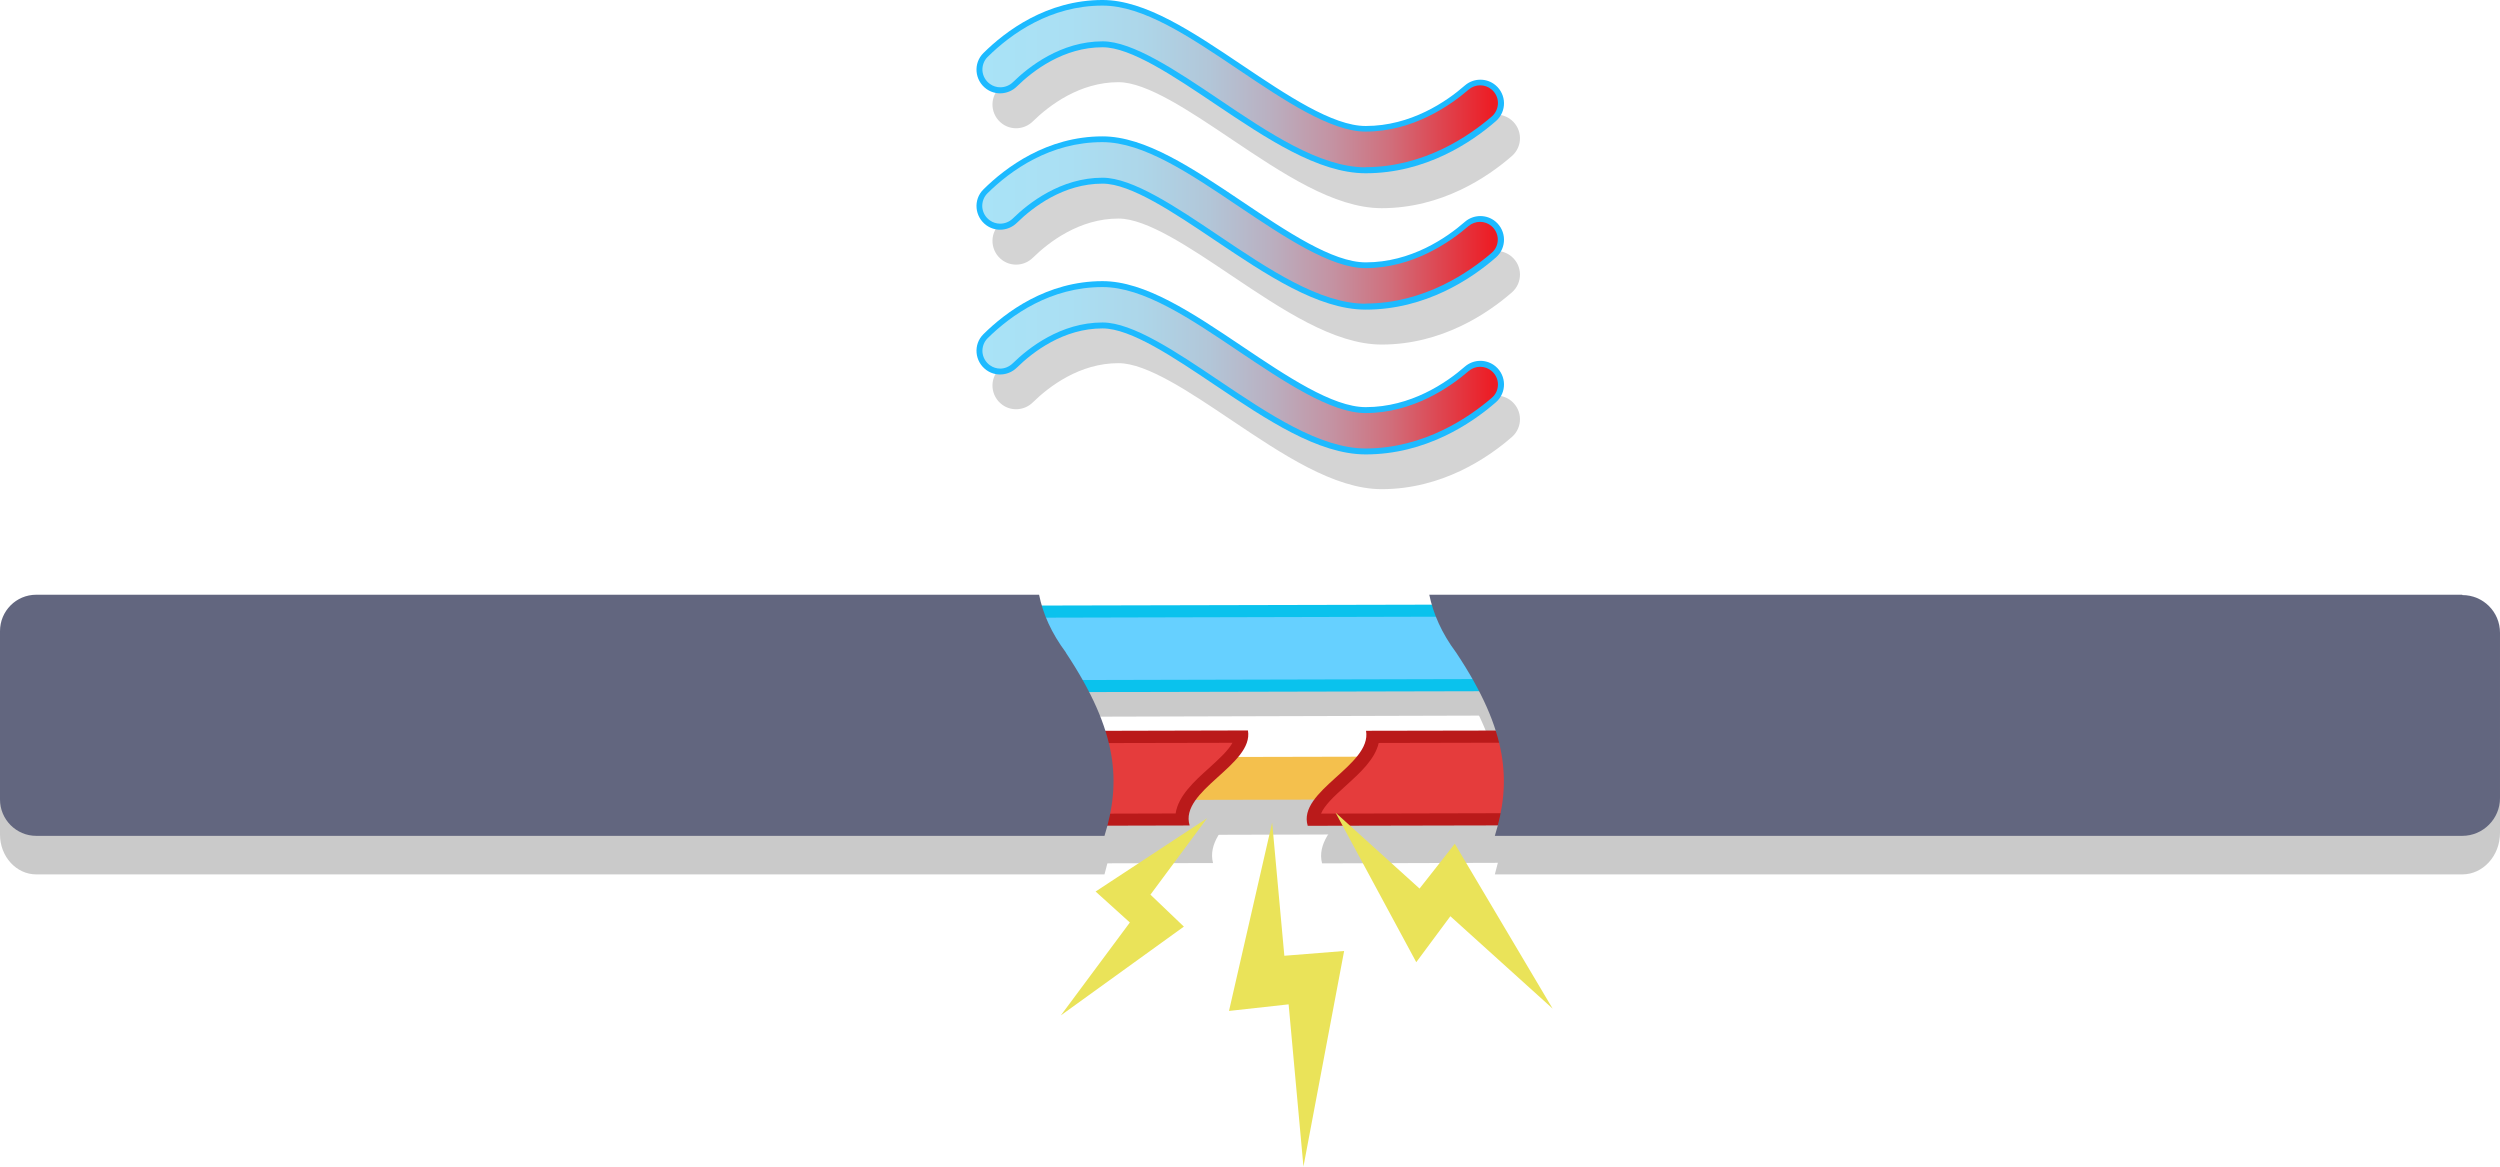 <?xml version="1.0" encoding="UTF-8"?>
<svg xmlns="http://www.w3.org/2000/svg" xmlns:xlink="http://www.w3.org/1999/xlink" viewBox="0 0 151.79 70.83">
  <defs>
    <style>
      .cls-1 {
        fill: url(#linear-gradient-2);
      }

      .cls-2 {
        fill: #1dbaff;
      }

      .cls-3 {
        isolation: isolate;
      }

      .cls-4 {
        fill: #eae359;
      }

      .cls-5 {
        fill: #e53c3c;
      }

      .cls-6 {
        fill: #0ac2ed;
      }

      .cls-7 {
        opacity: .21;
      }

      .cls-7, .cls-8 {
        mix-blend-mode: multiply;
      }

      .cls-9 {
        fill: #62667f;
      }

      .cls-10 {
        fill: #ba1a1a;
      }

      .cls-11 {
        fill: #66d0ff;
      }

      .cls-12 {
        fill: url(#linear-gradient-3);
      }

      .cls-13 {
        fill: url(#linear-gradient);
      }

      .cls-14 {
        fill: #f4c04d;
      }

      .cls-8 {
        opacity: .17;
      }
    </style>
    <linearGradient id="linear-gradient" x1="59.65" y1="5.26" x2="90.96" y2="5.26" gradientUnits="userSpaceOnUse">
      <stop offset="0" stop-color="#a9e3f7"/>
      <stop offset=".17" stop-color="#aadff3"/>
      <stop offset=".31" stop-color="#add6e9"/>
      <stop offset=".44" stop-color="#b2c6d8"/>
      <stop offset=".56" stop-color="#baafc0"/>
      <stop offset=".68" stop-color="#c492a2"/>
      <stop offset=".79" stop-color="#d06f7c"/>
      <stop offset=".89" stop-color="#de4550"/>
      <stop offset=".99" stop-color="#ed1c24"/>
    </linearGradient>
    <linearGradient id="linear-gradient-2" x1="59.65" y1="13.54" y2="13.54" xlink:href="#linear-gradient"/>
    <linearGradient id="linear-gradient-3" x1="59.65" y1="22.33" y2="22.33" xlink:href="#linear-gradient"/>
  </defs>
  <g class="cls-3">
    <g id="Layer_1" data-name="Layer 1">
      <g class="cls-7">
        <rect x="66.37" y="47.82" width="24.46" height="2.85" transform="translate(-.14 .22) rotate(-.16)"/>
        <path d="m93.33,46.06l-9.8.03c.34,2.3-3.86,4-3.26,6.33l13.07-.04v-6.32Z"/>
        <path d="m76.92,46.07l-14.67.04v6.32s11.4-.03,11.4-.03c-.6-2.33,3.6-4.04,3.26-6.33Z"/>
        <rect x="62.61" y="37.7" width="31.1" height="5.78" transform="translate(-.11 .22) rotate(-.16)"/>
        <path d="m64.72,40.88c-.88-1.29-1.4-2.58-1.63-3.85H2.2c-1.22,0-2.2,1.08-2.2,2.42v11.22c0,1.34.99,2.42,2.2,2.42h64.86c1-3.54.86-6.92-2.35-12.21Z"/>
        <path d="m149.5,37.03h-62.72c.24,1.27.75,2.56,1.63,3.85,3.21,5.29,3.35,8.67,2.35,12.21h58.74c1.26,0,2.29-1.13,2.29-2.52v-11.02c0-1.39-1.02-2.52-2.29-2.52Z"/>
      </g>
      <g>
        <rect class="cls-14" x="64.31" y="45.95" width="26.54" height="2.6" transform="translate(-.11 .18) rotate(-.13)"/>
        <path class="cls-10" d="m93.57,44.35l-10.63.02c.37,2.09-4.19,3.65-3.54,5.77l14.19-.03-.02-5.76Z"/>
        <path class="cls-5" d="m80.21,49.4c.19-.48.75-1.02,1.51-1.7.84-.76,1.76-1.59,1.99-2.59l9.07-.02v4.28s-12.57.03-12.57.03Z"/>
        <path class="cls-10" d="m75.76,44.35l-15.91.04.02,5.76,12.36-.03c-.65-2.12,3.91-3.68,3.54-5.77Z"/>
        <path class="cls-5" d="m60.65,45.13l14.18-.03c-.27.49-.85,1.01-1.42,1.53-.89.8-1.87,1.69-2.03,2.76l-10.72.03v-4.28Z"/>
        <rect class="cls-6" x="60.23" y="36.73" width="33.75" height="5.26" transform="translate(-.09 .18) rotate(-.13)"/>
        <rect class="cls-11" x="61.03" y="37.46" width="32.15" height="3.79" transform="translate(154.31 78.53) rotate(179.86)"/>
        <path class="cls-9" d="m64.72,39.62c-.88-1.18-1.4-2.35-1.63-3.51H2.2c-1.22,0-2.2.99-2.2,2.21v10.22c0,1.22.99,2.21,2.2,2.21h64.86c1-3.23.86-6.3-2.35-11.13Z"/>
        <path class="cls-9" d="m149.5,36.11h-62.72c.24,1.15.75,2.33,1.63,3.51,3.21,4.82,3.35,7.9,2.35,11.13h58.74c1.26,0,2.29-1.03,2.29-2.29v-10.04c0-1.27-1.02-2.29-2.29-2.29Z"/>
      </g>
      <g>
        <g class="cls-8">
          <path d="m83.89,12.64c-2.89,0-6.05-2.13-9.12-4.19-2.53-1.7-5.14-3.46-6.86-3.46-2.36,0-4.21,1.41-5.2,2.38-.5.49-1.28.56-1.85.15h0c-.72-.52-.81-1.56-.18-2.18,1.34-1.33,3.85-3.22,7.23-3.22,2.59,0,5.45,1.92,8.47,3.95,2.71,1.82,5.5,3.7,7.51,3.7,2.74,0,4.9-1.48,6.02-2.46.53-.46,1.32-.47,1.86-.02h0c.68.57.69,1.6.03,2.18-1.48,1.29-4.27,3.17-7.91,3.17Z"/>
          <path d="m83.89,20.92c-2.89,0-6.05-2.13-9.12-4.19-2.53-1.7-5.14-3.46-6.86-3.46-2.36,0-4.21,1.41-5.2,2.38-.5.49-1.28.56-1.85.15h0c-.72-.52-.81-1.56-.18-2.18,1.34-1.33,3.85-3.22,7.23-3.22,2.59,0,5.45,1.92,8.47,3.95,2.71,1.82,5.5,3.7,7.51,3.7,2.74,0,4.9-1.48,6.02-2.46.53-.46,1.32-.47,1.86-.02h0c.68.57.69,1.6.03,2.18-1.48,1.29-4.27,3.17-7.91,3.17Z"/>
          <path d="m83.89,29.7c-2.89,0-6.05-2.13-9.12-4.19-2.53-1.7-5.14-3.46-6.86-3.46-2.36,0-4.21,1.41-5.2,2.38-.5.49-1.28.56-1.85.15h0c-.72-.52-.81-1.56-.18-2.18,1.34-1.33,3.85-3.22,7.23-3.22,2.59,0,5.45,1.92,8.47,3.95,2.71,1.82,5.5,3.7,7.51,3.7,2.74,0,4.9-1.48,6.02-2.46.53-.46,1.32-.47,1.86-.02h0c.68.57.69,1.6.03,2.18-1.48,1.29-4.27,3.17-7.91,3.17Z"/>
        </g>
        <path class="cls-2" d="m82.92,10.52c-2.89,0-6.05-2.13-9.12-4.19-2.53-1.7-5.14-3.46-6.86-3.46-2.36,0-4.21,1.41-5.2,2.38-.5.49-1.28.56-1.85.15h0c-.72-.52-.81-1.56-.18-2.18,1.34-1.33,3.85-3.22,7.23-3.22,2.59,0,5.45,1.92,8.47,3.95,2.71,1.82,5.5,3.7,7.51,3.7,2.74,0,4.9-1.48,6.02-2.46.53-.46,1.32-.47,1.86-.02h0c.68.57.69,1.6.03,2.18-1.48,1.29-4.27,3.17-7.91,3.17Z"/>
        <path class="cls-2" d="m82.92,18.8c-2.89,0-6.05-2.13-9.12-4.19-2.53-1.7-5.14-3.46-6.86-3.46-2.36,0-4.21,1.41-5.2,2.38-.5.49-1.28.56-1.85.15h0c-.72-.52-.81-1.56-.18-2.18,1.34-1.33,3.85-3.22,7.23-3.22,2.59,0,5.45,1.92,8.47,3.95,2.71,1.82,5.5,3.7,7.51,3.7,2.74,0,4.9-1.48,6.02-2.46.53-.46,1.32-.47,1.86-.02h0c.68.57.69,1.6.03,2.18-1.48,1.29-4.27,3.17-7.91,3.17Z"/>
        <path class="cls-2" d="m82.92,27.59c-2.89,0-6.05-2.13-9.12-4.19-2.53-1.7-5.14-3.46-6.86-3.46-2.36,0-4.21,1.41-5.2,2.38-.5.49-1.28.56-1.85.15h0c-.72-.52-.81-1.56-.18-2.18,1.34-1.33,3.85-3.22,7.23-3.22,2.59,0,5.45,1.92,8.47,3.95,2.71,1.82,5.5,3.7,7.51,3.7,2.74,0,4.9-1.48,6.02-2.46.53-.46,1.32-.47,1.86-.02h0c.68.57.69,1.6.03,2.18-1.48,1.29-4.27,3.17-7.91,3.17Z"/>
        <path class="cls-13" d="m82.92,10.16c-2.78,0-5.9-2.1-8.91-4.13-2.57-1.73-5.24-3.52-7.06-3.52-2.54,0-4.5,1.55-5.45,2.48-.21.2-.48.31-.77.31-.22,0-.44-.07-.62-.2-.27-.19-.43-.48-.46-.8-.02-.31.09-.62.31-.84,1.44-1.42,3.82-3.12,6.98-3.12,2.48,0,5.29,1.89,8.26,3.89,2.75,1.85,5.6,3.76,7.71,3.76,2.89,0,5.16-1.6,6.26-2.55.2-.17.45-.26.7-.26s.5.09.69.25c.24.2.39.5.39.82,0,.31-.13.61-.37.82-1.33,1.15-4.09,3.08-7.67,3.08Z"/>
        <path class="cls-1" d="m82.92,18.44c-2.78,0-5.9-2.1-8.92-4.13-2.57-1.73-5.23-3.52-7.06-3.52-2.54,0-4.5,1.55-5.45,2.48-.21.2-.48.31-.77.31-.22,0-.44-.07-.62-.2-.27-.19-.43-.48-.46-.8-.02-.31.09-.62.31-.84,1.44-1.42,3.82-3.11,6.98-3.11,2.48,0,5.29,1.89,8.26,3.89,2.76,1.85,5.6,3.76,7.71,3.76,2.89,0,5.16-1.6,6.26-2.55.2-.17.45-.26.7-.26s.5.09.69.25c.24.2.39.5.39.82,0,.31-.13.61-.37.81-1.33,1.15-4.09,3.08-7.67,3.08Z"/>
        <path class="cls-12" d="m82.92,27.23c-2.78,0-5.9-2.1-8.92-4.13-2.57-1.73-5.23-3.52-7.06-3.52-2.54,0-4.5,1.55-5.45,2.48-.21.2-.48.32-.76.32-.22,0-.44-.07-.62-.2-.27-.19-.43-.48-.46-.8-.02-.31.09-.62.31-.84,1.44-1.42,3.82-3.11,6.98-3.11,2.48,0,5.29,1.89,8.26,3.89,2.76,1.85,5.6,3.76,7.71,3.76,2.89,0,5.16-1.6,6.26-2.55.2-.17.45-.26.7-.26s.5.09.69.25c.24.2.39.5.39.82,0,.31-.13.61-.37.81-1.33,1.15-4.09,3.08-7.67,3.08Z"/>
      </g>
      <g>
        <polygon class="cls-4" points="73.29 49.68 66.52 54.13 68.6 56.01 64.41 61.65 71.88 56.26 69.85 54.32 73.29 49.68"/>
        <polygon class="cls-4" points="77.24 49.94 74.62 61.38 78.24 60.98 79.14 70.83 81.61 57.74 77.98 58.03 77.24 49.94"/>
        <polygon class="cls-4" points="81.09 49.34 85.99 58.42 88.06 55.63 94.27 61.24 88.33 51.23 86.19 53.95 81.09 49.34"/>
      </g>
    </g>
  </g>
</svg>